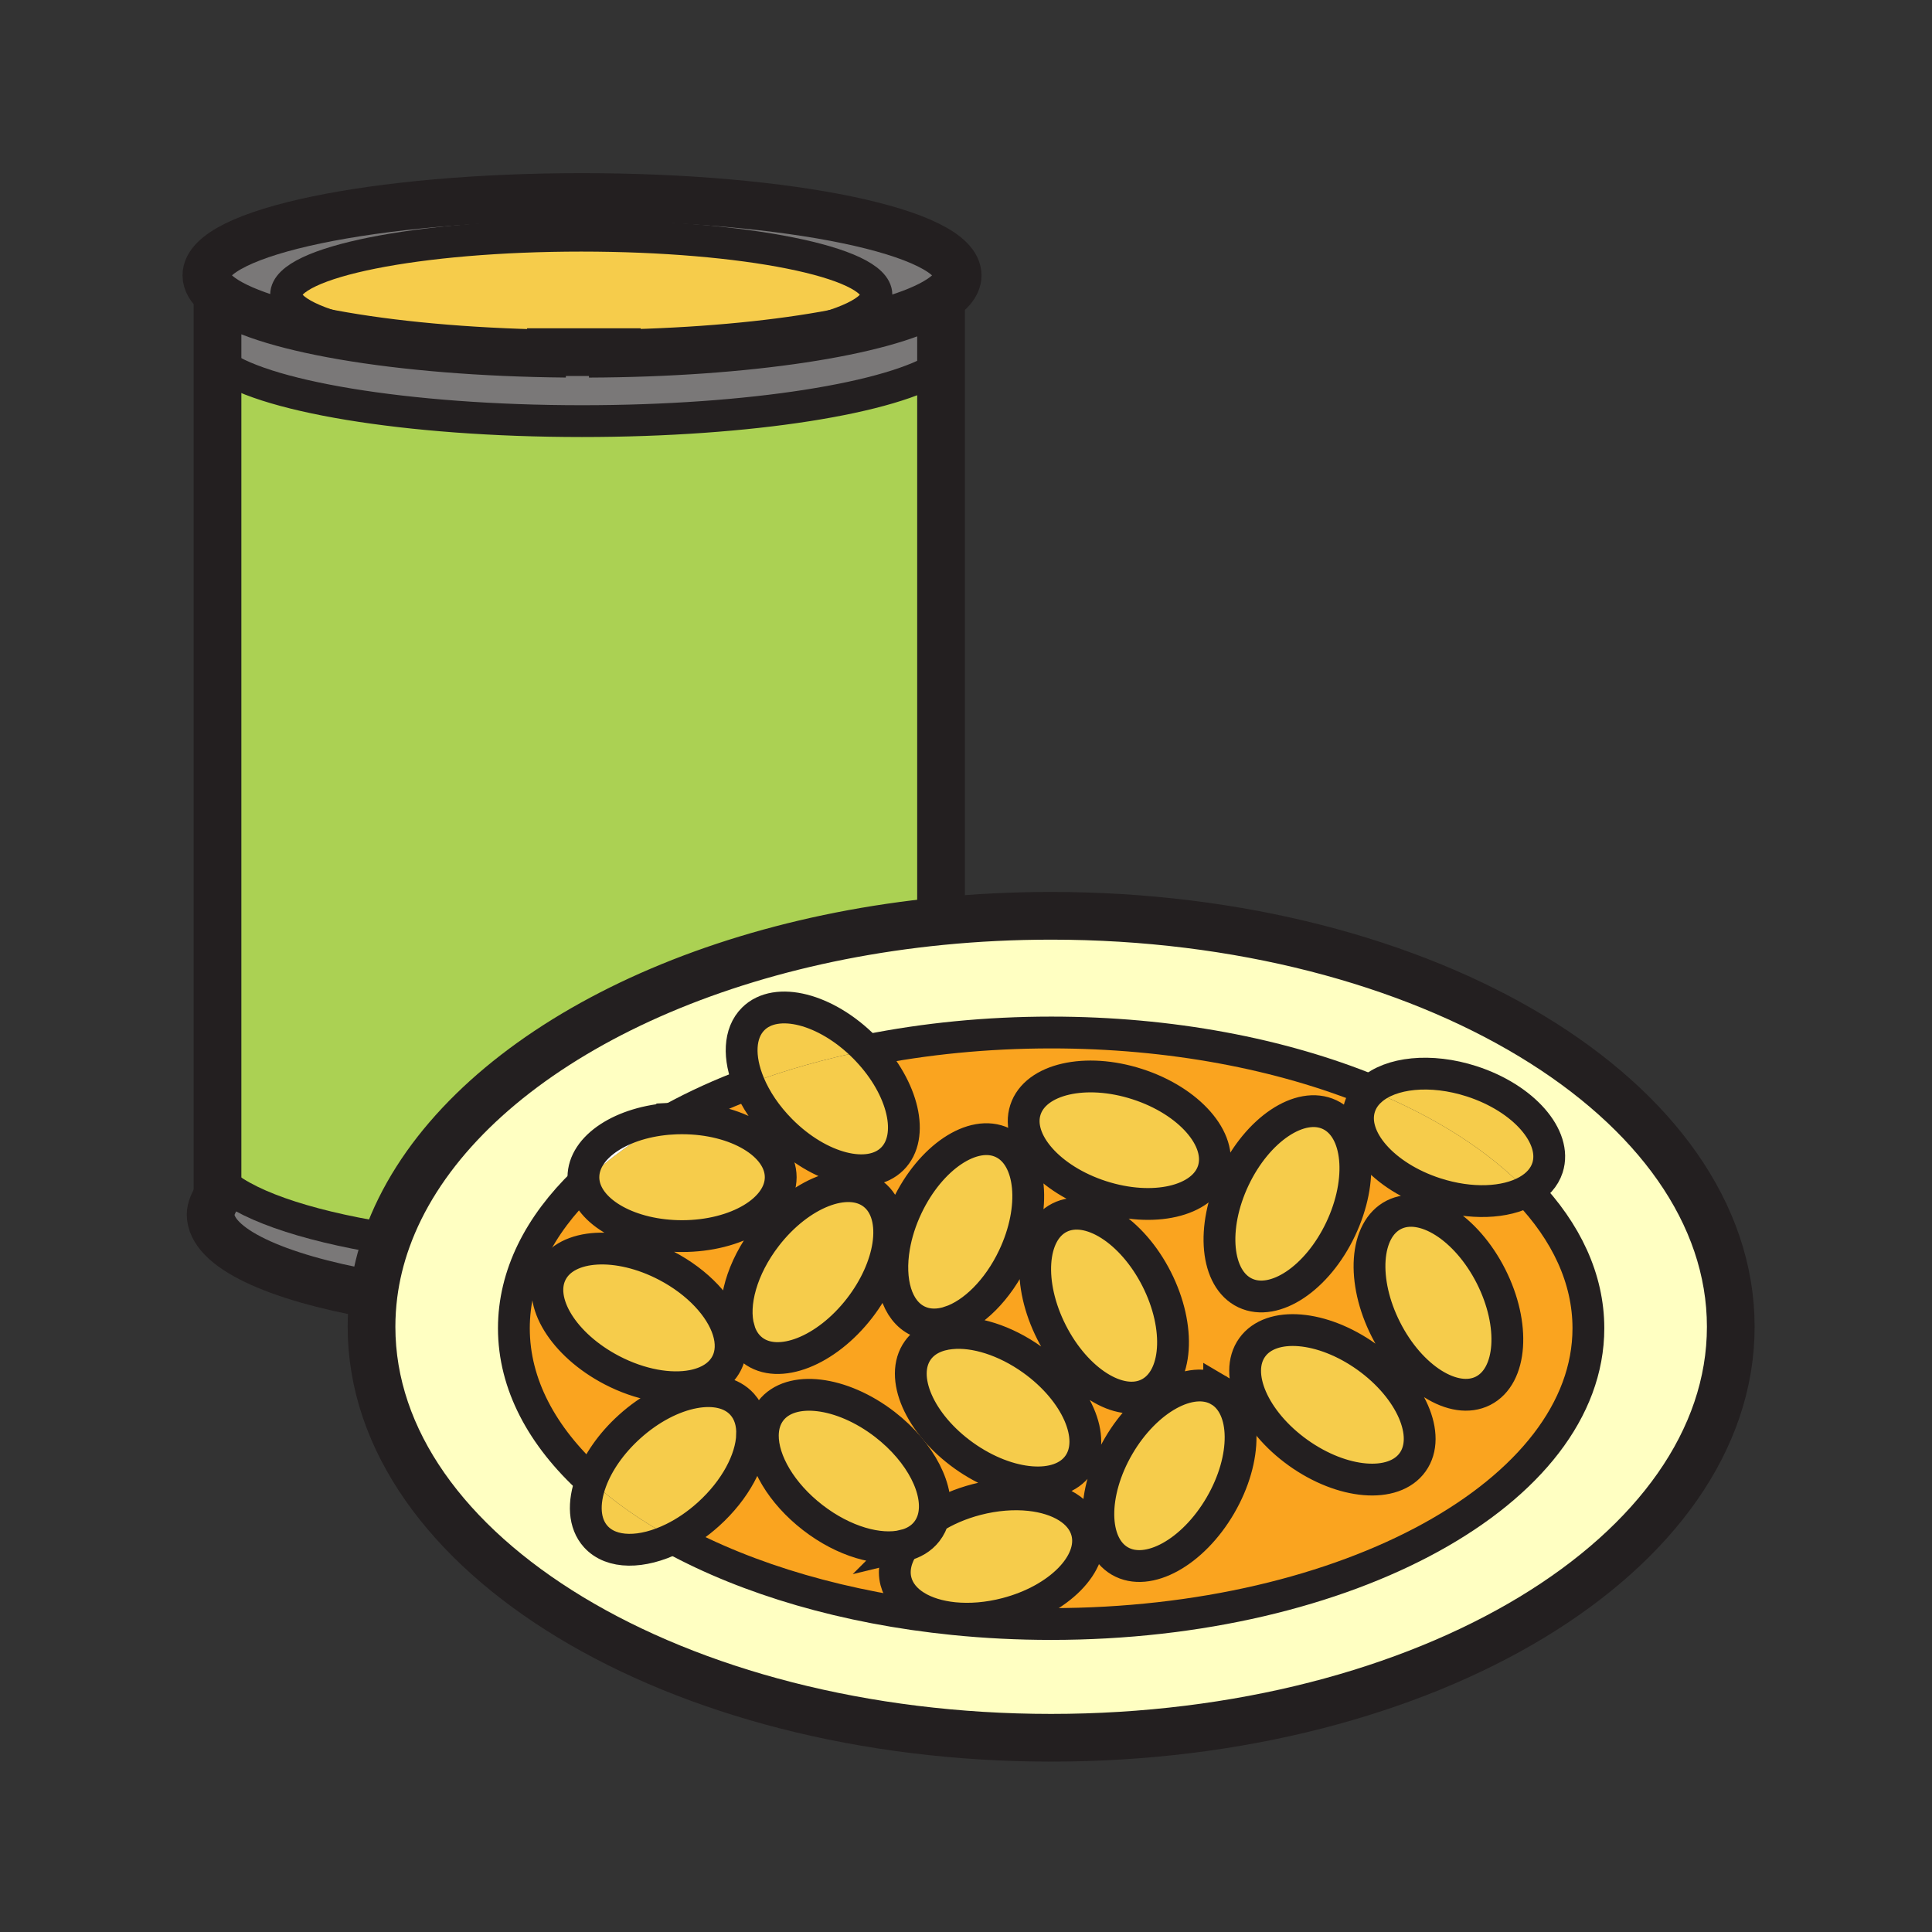 <svg xmlns="http://www.w3.org/2000/svg" width="850.394" height="850.394" viewBox="0 0 850.394 850.394" overflow="visible"><rect x="0" y="0" width="850.394" height="850.394" fill="#333333" stroke="none"/><path d="M462.67 403.1c165.22 0 299.15 81 299.15 180.9 0 99.91-133.931 180.9-299.15 180.9-165.21 0-299.14-80.99-299.14-180.9 0-4.77.31-9.49.9-14.17 1.07-8.33 3.07-16.51 5.95-24.49 25.91-71.96 122.65-127.94 243.85-139.88 15.76-1.55 31.95-2.36 48.44-2.36zm218.48 110.89c4.39-13.62-10.53-30.65-33.341-38.03-18.13-5.86-35.79-3.87-44.489 4.03-39.311-16.04-87.96-25.521-140.65-25.521-28.41 0-55.65 2.761-80.89 7.82-.4-.43-.81-.86-1.23-1.28-16.91-17.02-38.85-22.63-49-12.54-6.31 6.271-6.6 17.12-1.85 28.521-12.13 4.54-23.45 9.7-33.81 15.37-21.96 1.3-39.1 12.359-39.1 25.81 0 .75.05 1.5.16 2.23-19.58 18.96-30.76 40.88-30.76 64.25 0 24.619 12.41 47.63 33.98 67.26-3.57 9.63-3.15 18.67 2.07 24.45 6.93 7.659 20.39 7.5 34.04.79 33.08 18.04 75.78 30.729 123.5 35.54 13.911 1.409 28.24 2.14 42.89 2.14 130.61 0 236.48-58.28 236.48-130.18 0-21.811-9.74-42.37-26.971-60.42 4.401-2.47 7.571-5.93 8.971-10.24z" fill="#ffffc2"/><path d="M335.77 631.81c-.07 11.271 8.1 25.46 22.01 36.2 13.67 10.57 29.16 14.92 40.02 12.29-3.41 5.141-4.77 10.601-3.43 15.75 2.35 9.01 12.36 14.851 25.46 16.17l-.05.471c-47.72-4.811-90.42-17.5-123.5-35.54 5.29-2.591 10.6-6.181 15.57-10.67 11.88-10.74 18.78-23.961 19.2-34.73l4.72.059z" fill="#faa41f"/><path d="M418.66 586.86c-6.31.6-11.5 3.069-14.66 7.479-8.34 11.641.72 32.4 20.23 46.351 9.88 7.069 20.54 11.029 29.74 11.71l-.649 5.67c-7.13-.761-15.2-.181-23.45 1.96-7.15 1.859-13.61 4.68-19.01 8.1 3.06-11.8-5.34-28.76-21.38-41.16-18.98-14.649-41.47-17.35-50.21-6.02-2.34 3.03-3.47 6.75-3.5 10.859l-4.72-.06c.21-5.35-1.19-10.1-4.38-13.63-4.71-5.22-12.47-6.811-21.25-5.17l-.56-2.99c6.85-1.32 12.21-4.6 14.91-9.79 2.25-4.31 2.36-9.39.69-14.65l4.76-.56c1.08 3.83 3.08 7.04 6.02 9.31 11.32 8.771 32.4.5 47.09-18.46 6.96-9 11.24-18.79 12.6-27.529l2.65.43c-2.62 15.15 1.09 28.271 10.5 32.72 4.22 2.011 9.08 2.021 14.06.36l.519 5.07z" fill="#faa41f"/><path d="M492.35 636.52c-12.069 20.73-11.83 43.36.551 50.58 12.359 7.2 32.18-3.739 44.26-24.47 12.07-20.72 11.84-43.36-.53-50.57-12.361-7.21-32.191 3.74-44.281 24.46zm13.27-23.09c12.77-6.47 14.34-29.06 3.49-50.449-10.851-21.391-29.99-33.48-42.761-27.011-12.77 6.48-14.34 29.07-3.489 50.46 10.85 21.39 29.99 33.48 42.76 27zm84.48-72.44c10.28-21.681 8.11-44.21-4.819-50.351-12.94-6.14-31.761 6.45-42.04 28.12-10.26 21.681-8.11 44.23 4.83 50.351 12.929 6.14 31.759-6.45 42.029-28.12zM419.83 712.22c7.04.7 14.97.11 23.08-2 23.21-6.029 39.109-22.149 35.51-36.02-2.32-8.931-12.17-14.74-25.1-16.13l.649-5.67c8.971.67 16.55-1.79 20.66-7.54 8.34-11.65-.72-32.391-20.229-46.351-12.12-8.66-25.41-12.67-35.74-11.649l-.52-5.07c10.26-3.42 21.05-13.9 27.959-28.48 10.28-21.67 8.12-44.21-4.81-50.34-12.94-6.149-31.76 6.45-42.04 28.12-2.81 5.93-4.69 11.92-5.67 17.62l-2.65-.43c1.5-9.681-.58-18.08-6.53-22.681-11.32-8.77-32.4-.5-47.08 18.471-10.86 14.029-15.18 29.989-12.1 40.89l-4.76.56c-3.23-10.199-13.17-21.09-27.2-28.42-21.27-11.09-43.88-9.79-50.49 2.91-6.63 12.69 5.24 31.971 26.5 43.07 12.59 6.56 25.65 8.79 35.59 6.88l.56 2.99c-9.1 1.7-19.29 6.87-28.34 15.06-8.12 7.33-13.91 15.82-16.91 23.9-21.57-19.63-33.98-42.641-33.98-67.26 0-23.37 11.18-45.29 30.76-64.25 1.89 13.27 20.53 23.689 43.26 23.689 23.98 0 43.43-11.609 43.43-25.92 0-14.32-19.45-25.93-43.43-25.93-1.46 0-2.9.04-4.32.12 10.36-5.67 21.68-10.83 33.81-15.37 2.88 6.95 7.64 14.109 14.05 20.56 16.9 17.021 38.84 22.63 49 12.54 9.91-9.84 4.95-30.99-10.97-47.8 25.24-5.06 52.48-7.82 80.89-7.82 52.69 0 101.34 9.48 140.65 25.521-2.25 2.029-3.91 4.47-4.811 7.27-4.41 13.63 10.521 30.66 33.34 38.04 15.591 5.04 30.841 4.271 40.33-1.069 17.23 18.05 26.971 38.609 26.971 60.42 0 71.899-105.87 130.18-236.48 130.18-14.65 0-28.979-.73-42.89-2.14l.051-.471zm232.95-100.04c12.77-6.47 14.33-29.06 3.489-50.449-10.85-21.381-29.989-33.48-42.76-27.011-12.779 6.48-14.34 29.07-3.49 50.46 10.841 21.39 29.991 33.48 42.761 27zm-30.99 31.43c8.34-11.641-.72-32.391-20.23-46.351-19.52-13.95-42.069-15.81-50.399-4.17-8.34 11.641.72 32.4 20.229 46.351 19.51 13.95 42.08 15.82 50.4 4.17zm-87.8-128.37c4.39-13.62-10.53-30.66-33.34-38.03-22.82-7.38-44.9-2.32-49.301 11.3-4.409 13.63 10.521 30.66 33.341 38.04 22.82 7.38 44.89 2.31 49.3-11.31z" fill="#faa41f"/><path d="M385.77 129.73c0 14.13-56.37 25.62-126.57 25.97-1.11.01-2.23.01-3.35.01-2.24 0-4.47-.01-6.69-.03-68.65-.7-123.24-12.05-123.24-25.95 0-14.35 58.17-25.99 129.93-25.99 71.75 0 129.92 11.64 129.92 25.99z" fill="#f6cc4b"/><path d="M95.74 518.74c10.58 11.109 37.55 20.52 73.8 26.37l.84.229c-2.88 7.98-4.88 16.16-5.95 24.49l-.23-.03c-43.13-7.64-71.49-20.59-71.49-35.27 0-2.48 1.35-5.45 3.03-7.94v-7.849zM259.2 155.7c70.2-.35 126.57-11.84 126.57-25.97 0-14.35-58.17-25.99-129.92-25.99-71.76 0-129.93 11.64-129.93 25.99 0 13.9 54.59 25.25 123.24 25.95-74.37-.65-136.04-11.54-153.42-26.1-3.2-2.68-4.9-5.48-4.9-8.37 0-19.05 74.02-34.5 165.34-34.5 91.31 0 165.34 15.45 165.34 34.5 0 4.17-3.54 8.16-10.03 11.86-22.86 13.03-82.26 22.37-152.29 22.63z" fill="#7a7878"/><path d="M414.21 133.15v27.89c-20.82 14.09-83.7 24.32-158.03 24.32-77.48 0-142.52-11.12-160.44-26.13v-29.65c17.38 14.56 79.05 25.45 153.42 26.1 2.22.02 4.45.03 6.69.03 1.12 0 2.24 0 3.35-.01 70.03-.26 129.43-9.6 152.29-22.63l2.72.08z" fill="#7a7878"/><path d="M414.21 405.28l.02.18c-121.2 11.94-217.94 67.92-243.85 139.88l-.84-.229c-36.25-5.851-63.22-15.261-73.8-26.37V159.23c17.92 15.01 82.96 26.13 160.44 26.13 74.33 0 137.21-10.23 158.03-24.32v244.24z" fill="#abd153"/><path d="M647.81 475.96c22.811 7.38 37.73 24.41 33.341 38.03-1.4 4.31-4.57 7.77-8.971 10.24-16.64-17.461-40.279-32.58-68.859-44.24 8.699-7.9 26.359-9.89 44.489-4.03zM656.27 561.73c10.841 21.39 9.28 43.979-3.489 50.449-12.771 6.48-31.92-5.609-42.761-27-10.85-21.39-9.289-43.979 3.49-50.46 12.77-6.469 31.91 5.631 42.76 27.011z" fill="#f6cc4b"/><path d="M672.18 524.23c-9.489 5.34-24.739 6.109-40.33 1.069-22.819-7.38-37.75-24.41-33.34-38.04.9-2.8 2.561-5.24 4.811-7.27C631.9 491.65 655.54 506.77 672.18 524.23zM601.56 597.26c19.511 13.96 28.57 34.71 20.23 46.351-8.32 11.649-30.89 9.779-50.4-4.17-19.51-13.95-28.569-34.71-20.229-46.351 8.329-11.64 30.879-9.78 50.399 4.17zM585.28 490.64c12.93 6.141 15.1 28.67 4.819 50.351-10.27 21.67-29.1 34.26-42.029 28.12-12.94-6.12-15.09-28.67-4.83-50.351 10.28-21.67 29.1-34.26 42.04-28.12zM536.63 612.06c12.37 7.21 12.601 29.851.53 50.57-12.08 20.73-31.9 31.67-44.26 24.47-12.381-7.22-12.62-29.85-.551-50.58 12.091-20.72 31.921-31.67 44.281-24.46zM500.65 477.21c22.81 7.37 37.729 24.41 33.34 38.03-4.41 13.62-26.48 18.689-49.3 11.31-22.82-7.38-37.75-24.41-33.341-38.04 4.401-13.62 26.481-18.68 49.301-11.3zM509.11 562.98c10.85 21.39 9.279 43.979-3.49 50.449-12.771 6.48-31.91-5.609-42.76-27-10.851-21.39-9.28-43.979 3.489-50.46 12.771-6.469 31.911 5.621 42.761 27.011zM454.4 598.51c19.51 13.96 28.569 34.7 20.229 46.351-4.11 5.75-11.689 8.21-20.66 7.54-9.2-.681-19.859-4.641-29.74-11.71-19.51-13.95-28.57-34.71-20.23-46.351 3.16-4.41 8.35-6.88 14.66-7.479 10.331-1.021 23.621 2.989 35.741 11.649zM453.32 658.07c12.93 1.39 22.779 7.199 25.1 16.13 3.6 13.87-12.3 29.99-35.51 36.02-8.11 2.11-16.04 2.7-23.08 2-13.1-1.319-23.11-7.16-25.46-16.17-1.34-5.149.02-10.609 3.43-15.75 4.22-1.01 7.75-3.08 10.19-6.25 1.36-1.76 2.31-3.75 2.87-5.92 5.4-3.42 11.86-6.24 19.01-8.1 8.25-2.14 16.32-2.72 23.45-1.96zM441.29 502.97c12.93 6.13 15.09 28.67 4.81 50.34-6.909 14.58-17.699 25.061-27.959 28.48-4.98 1.66-9.84 1.65-14.06-.36-9.41-4.449-13.12-17.569-10.5-32.72.98-5.7 2.86-11.69 5.67-17.62 10.279-21.67 29.099-34.27 42.039-28.12zM389.48 626.97c16.04 12.4 24.44 29.36 21.38 41.16-5.62 3.55-10.11 7.74-13.06 12.17-10.86 2.63-26.35-1.72-40.02-12.29-13.91-10.74-22.08-24.93-22.01-36.2.03-4.109 1.16-7.829 3.5-10.859 8.74-11.331 31.23-8.631 50.21 6.019z" fill="#f6cc4b"/><path d="M410.86 668.13c-.56 2.17-1.51 4.16-2.87 5.92-2.44 3.17-5.97 5.24-10.19 6.25 2.95-4.43 7.44-8.62 13.06-12.17z" fill="#fff"/><path d="M381.78 462.29c15.92 16.81 20.88 37.96 10.97 47.8-10.16 10.09-32.1 4.48-49-12.54-6.41-6.45-11.17-13.609-14.05-20.56 16.05-6.03 33.53-10.99 52.08-14.7zM384.4 525.6c5.95 4.601 8.03 13 6.53 22.681-1.36 8.739-5.64 18.529-12.6 27.529-14.69 18.96-35.77 27.23-47.09 18.46-2.94-2.27-4.94-5.479-6.02-9.31-3.08-10.9 1.24-26.86 12.1-40.89 14.68-18.97 35.76-27.24 47.08-18.47z" fill="#f6cc4b"/><path d="M380.55 461.01c.42.42.83.851 1.23 1.28-18.55 3.71-36.03 8.67-52.08 14.7-4.75-11.4-4.46-22.25 1.85-28.521 10.15-10.089 32.09-4.479 49 12.541zM300.21 492.24c23.98 0 43.43 11.609 43.43 25.93 0 14.311-19.45 25.92-43.43 25.92-22.73 0-41.37-10.42-43.26-23.689 10.64-10.301 23.77-19.73 38.94-28.04 1.42-.081 2.86-.121 4.32-.121zM326.67 618.12c3.19 3.53 4.59 8.28 4.38 13.63-.42 10.77-7.32 23.99-19.2 34.73-4.97 4.489-10.28 8.079-15.57 10.67-13.84-7.54-25.99-16.011-36.11-25.24 3-8.08 8.79-16.57 16.91-23.9 9.05-8.189 19.24-13.359 28.34-15.06 8.78-1.64 16.54-.05 21.25 5.17zM320.46 585.52c1.67 5.261 1.56 10.341-.69 14.65-2.7 5.19-8.06 8.47-14.91 9.79-9.94 1.91-23-.32-35.59-6.88-21.26-11.1-33.13-30.38-26.5-43.07 6.61-12.7 29.22-14 50.49-2.91 14.03 7.33 23.97 18.22 27.2 28.42z" fill="#f6cc4b"/><path d="M260.17 651.91c10.12 9.229 22.27 17.7 36.11 25.24-13.65 6.71-27.11 6.869-34.04-.79-5.22-5.78-5.64-14.82-2.07-24.45z" fill="#f6cc4b"/><path d="M295.89 492.36c-15.17 8.31-28.3 17.739-38.94 28.04-.11-.73-.16-1.48-.16-2.23 0-13.45 17.14-24.51 39.1-25.81z" fill="#fff"/><g fill="none" stroke="#231f20"><path d="M414.23 405.46c15.76-1.55 31.95-2.36 48.44-2.36 165.22 0 299.15 81 299.15 180.9 0 99.91-133.931 180.9-299.15 180.9-165.21 0-299.14-80.99-299.14-180.9 0-4.77.31-9.49.9-14.17 1.07-8.33 3.07-16.51 5.95-24.49 25.91-71.96 122.65-127.94 243.85-139.88z" stroke-width="21"/><path d="M381.78 462.29c25.24-5.06 52.48-7.82 80.89-7.82 52.69 0 101.34 9.48 140.65 25.521M295.89 492.36c10.36-5.67 21.68-10.83 33.81-15.37M260.17 651.91c-21.57-19.63-33.98-42.641-33.98-67.26 0-23.37 11.18-45.29 30.76-64.25M672.18 524.23c17.23 18.05 26.971 38.609 26.971 60.42 0 71.899-105.87 130.18-236.48 130.18-14.65 0-28.979-.73-42.89-2.14-47.72-4.811-90.42-17.5-123.5-35.54" stroke-width="14"/><path stroke-width="21" d="M95.74 129.58v400.78M249.16 155.68c-74.37-.65-136.04-11.54-153.42-26.1-3.2-2.68-4.9-5.48-4.9-8.37 0-19.05 74.02-34.5 165.34-34.5 91.31 0 165.34 15.45 165.34 34.5 0 4.17-3.54 8.16-10.03 11.86-22.86 13.03-82.26 22.37-152.29 22.63"/><path d="M414.22 161.03s-.01 0-.01.01c-20.82 14.09-83.7 24.32-158.03 24.32-77.48 0-142.52-11.12-160.44-26.13l-.01-.01M169.54 545.11c-36.25-5.851-63.22-15.261-73.8-26.37l-.01-.01" stroke-width="14"/><path stroke-width="21" d="M414.21 133.15v272.13M164.2 569.8c-43.13-7.64-71.49-20.59-71.49-35.27 0-2.48 1.35-5.45 3.03-7.94.23-.33.46-.66.69-.97"/><path d="M249.16 155.68c-68.65-.7-123.24-12.05-123.24-25.95 0-14.35 58.17-25.99 129.93-25.99 71.75 0 129.92 11.64 129.92 25.99 0 14.13-56.37 25.62-126.57 25.97-1.11.01-2.23.01-3.35.01-2.24 0-4.47-.01-6.69-.03zM295.89 492.36c1.42-.08 2.86-.12 4.32-.12 23.98 0 43.43 11.609 43.43 25.93 0 14.311-19.45 25.92-43.43 25.92-22.73 0-41.37-10.42-43.26-23.689-.11-.73-.16-1.48-.16-2.23 0-13.451 17.14-24.511 39.1-25.811zM381.78 462.29c15.92 16.81 20.88 37.96 10.97 47.8-10.16 10.09-32.1 4.48-49-12.54-6.41-6.45-11.17-13.609-14.05-20.56-4.75-11.4-4.46-22.25 1.85-28.521 10.15-10.09 32.09-4.479 49 12.54.42.421.83.851 1.23 1.281zM325.22 584.96c-3.08-10.9 1.24-26.86 12.1-40.89 14.68-18.97 35.76-27.24 47.08-18.47 5.95 4.601 8.03 13 6.53 22.681-1.36 8.739-5.64 18.529-12.6 27.529-14.69 18.96-35.77 27.23-47.09 18.46-2.94-2.27-4.94-5.48-6.02-9.31zM320.46 585.52c1.67 5.261 1.56 10.341-.69 14.65-2.7 5.19-8.06 8.47-14.91 9.79-9.94 1.91-23-.32-35.59-6.88-21.26-11.1-33.13-30.38-26.5-43.07 6.61-12.7 29.22-14 50.49-2.91 14.03 7.33 23.97 18.22 27.2 28.42zM466.35 535.97c-12.77 6.48-14.34 29.07-3.489 50.46 10.85 21.391 29.989 33.48 42.76 27 12.77-6.47 14.34-29.06 3.49-50.449C498.26 541.59 479.12 529.5 466.35 535.97zM451.35 488.51c-4.409 13.63 10.521 30.66 33.341 38.04 22.819 7.38 44.89 2.311 49.3-11.31 4.39-13.62-10.53-30.66-33.34-38.03-22.821-7.38-44.901-2.32-49.301 11.3zM418.14 581.79c10.26-3.42 21.05-13.9 27.959-28.48 10.28-21.67 8.12-44.21-4.81-50.34-12.94-6.149-31.76 6.45-42.04 28.12-2.81 5.93-4.69 11.92-5.67 17.62-2.62 15.15 1.09 28.271 10.5 32.72 4.221 2.01 9.081 2.02 14.061.36zM418.66 586.86c-6.31.6-11.5 3.069-14.66 7.479-8.34 11.641.72 32.4 20.23 46.351 9.88 7.069 20.54 11.029 29.74 11.71 8.971.67 16.55-1.79 20.66-7.54 8.34-11.65-.72-32.391-20.229-46.351-12.121-8.659-25.411-12.669-35.741-11.649zM397.8 680.3c-3.41 5.141-4.77 10.601-3.43 15.75 2.35 9.01 12.36 14.851 25.46 16.17 7.04.7 14.97.11 23.08-2 23.21-6.029 39.109-22.149 35.51-36.02-2.32-8.931-12.17-14.74-25.1-16.13-7.13-.761-15.2-.181-23.45 1.96-7.15 1.859-13.61 4.68-19.01 8.1M536.63 612.06c-12.36-7.21-32.189 3.74-44.28 24.46-12.069 20.73-11.83 43.36.551 50.58 12.359 7.2 32.18-3.739 44.26-24.47 12.069-20.72 11.839-43.36-.531-50.57z" stroke-width="14"/><path d="M397.8 680.3c4.22-1.01 7.75-3.08 10.19-6.25 1.36-1.76 2.31-3.75 2.87-5.92 3.06-11.8-5.34-28.76-21.38-41.16-18.98-14.649-41.47-17.35-50.21-6.02-2.34 3.03-3.47 6.75-3.5 10.859-.07 11.271 8.1 25.46 22.01 36.2 13.67 10.571 29.16 14.921 40.02 12.291zM331.05 631.75c.21-5.35-1.19-10.1-4.38-13.63-4.71-5.22-12.47-6.811-21.25-5.17-9.1 1.7-19.29 6.87-28.34 15.06-8.12 7.33-13.91 15.82-16.91 23.9-3.57 9.63-3.15 18.67 2.07 24.45 6.93 7.659 20.39 7.5 34.04.79 5.29-2.591 10.6-6.181 15.57-10.67 11.88-10.74 18.78-23.96 19.2-34.73zM613.51 534.72c-12.779 6.48-14.34 29.07-3.49 50.46 10.841 21.391 29.99 33.48 42.761 27 12.77-6.47 14.33-29.06 3.489-50.449-10.85-21.381-29.99-33.481-42.76-27.011zM603.32 479.99c-2.25 2.029-3.91 4.47-4.811 7.27-4.41 13.63 10.521 30.66 33.34 38.04 15.591 5.04 30.841 4.271 40.33-1.069 4.4-2.471 7.57-5.931 8.971-10.24 4.39-13.62-10.53-30.65-33.341-38.03-18.129-5.861-35.789-3.871-44.489 4.029zM585.28 490.64c-12.94-6.14-31.761 6.45-42.04 28.12-10.26 21.681-8.11 44.23 4.83 50.351 12.93 6.14 31.76-6.45 42.029-28.12 10.281-21.681 8.111-44.211-4.819-50.351zM551.16 593.09c-8.34 11.641.72 32.4 20.229 46.351 19.511 13.949 42.08 15.819 50.4 4.17 8.34-11.641-.72-32.391-20.23-46.351-19.519-13.95-42.069-15.81-50.399-4.17z" stroke-width="14"/></g><path fill="none" stroke="#231f20" stroke-width="21" d="M232 155h50"/><path fill="none" d="M0 0h850.394v850.394H0z"/></svg>